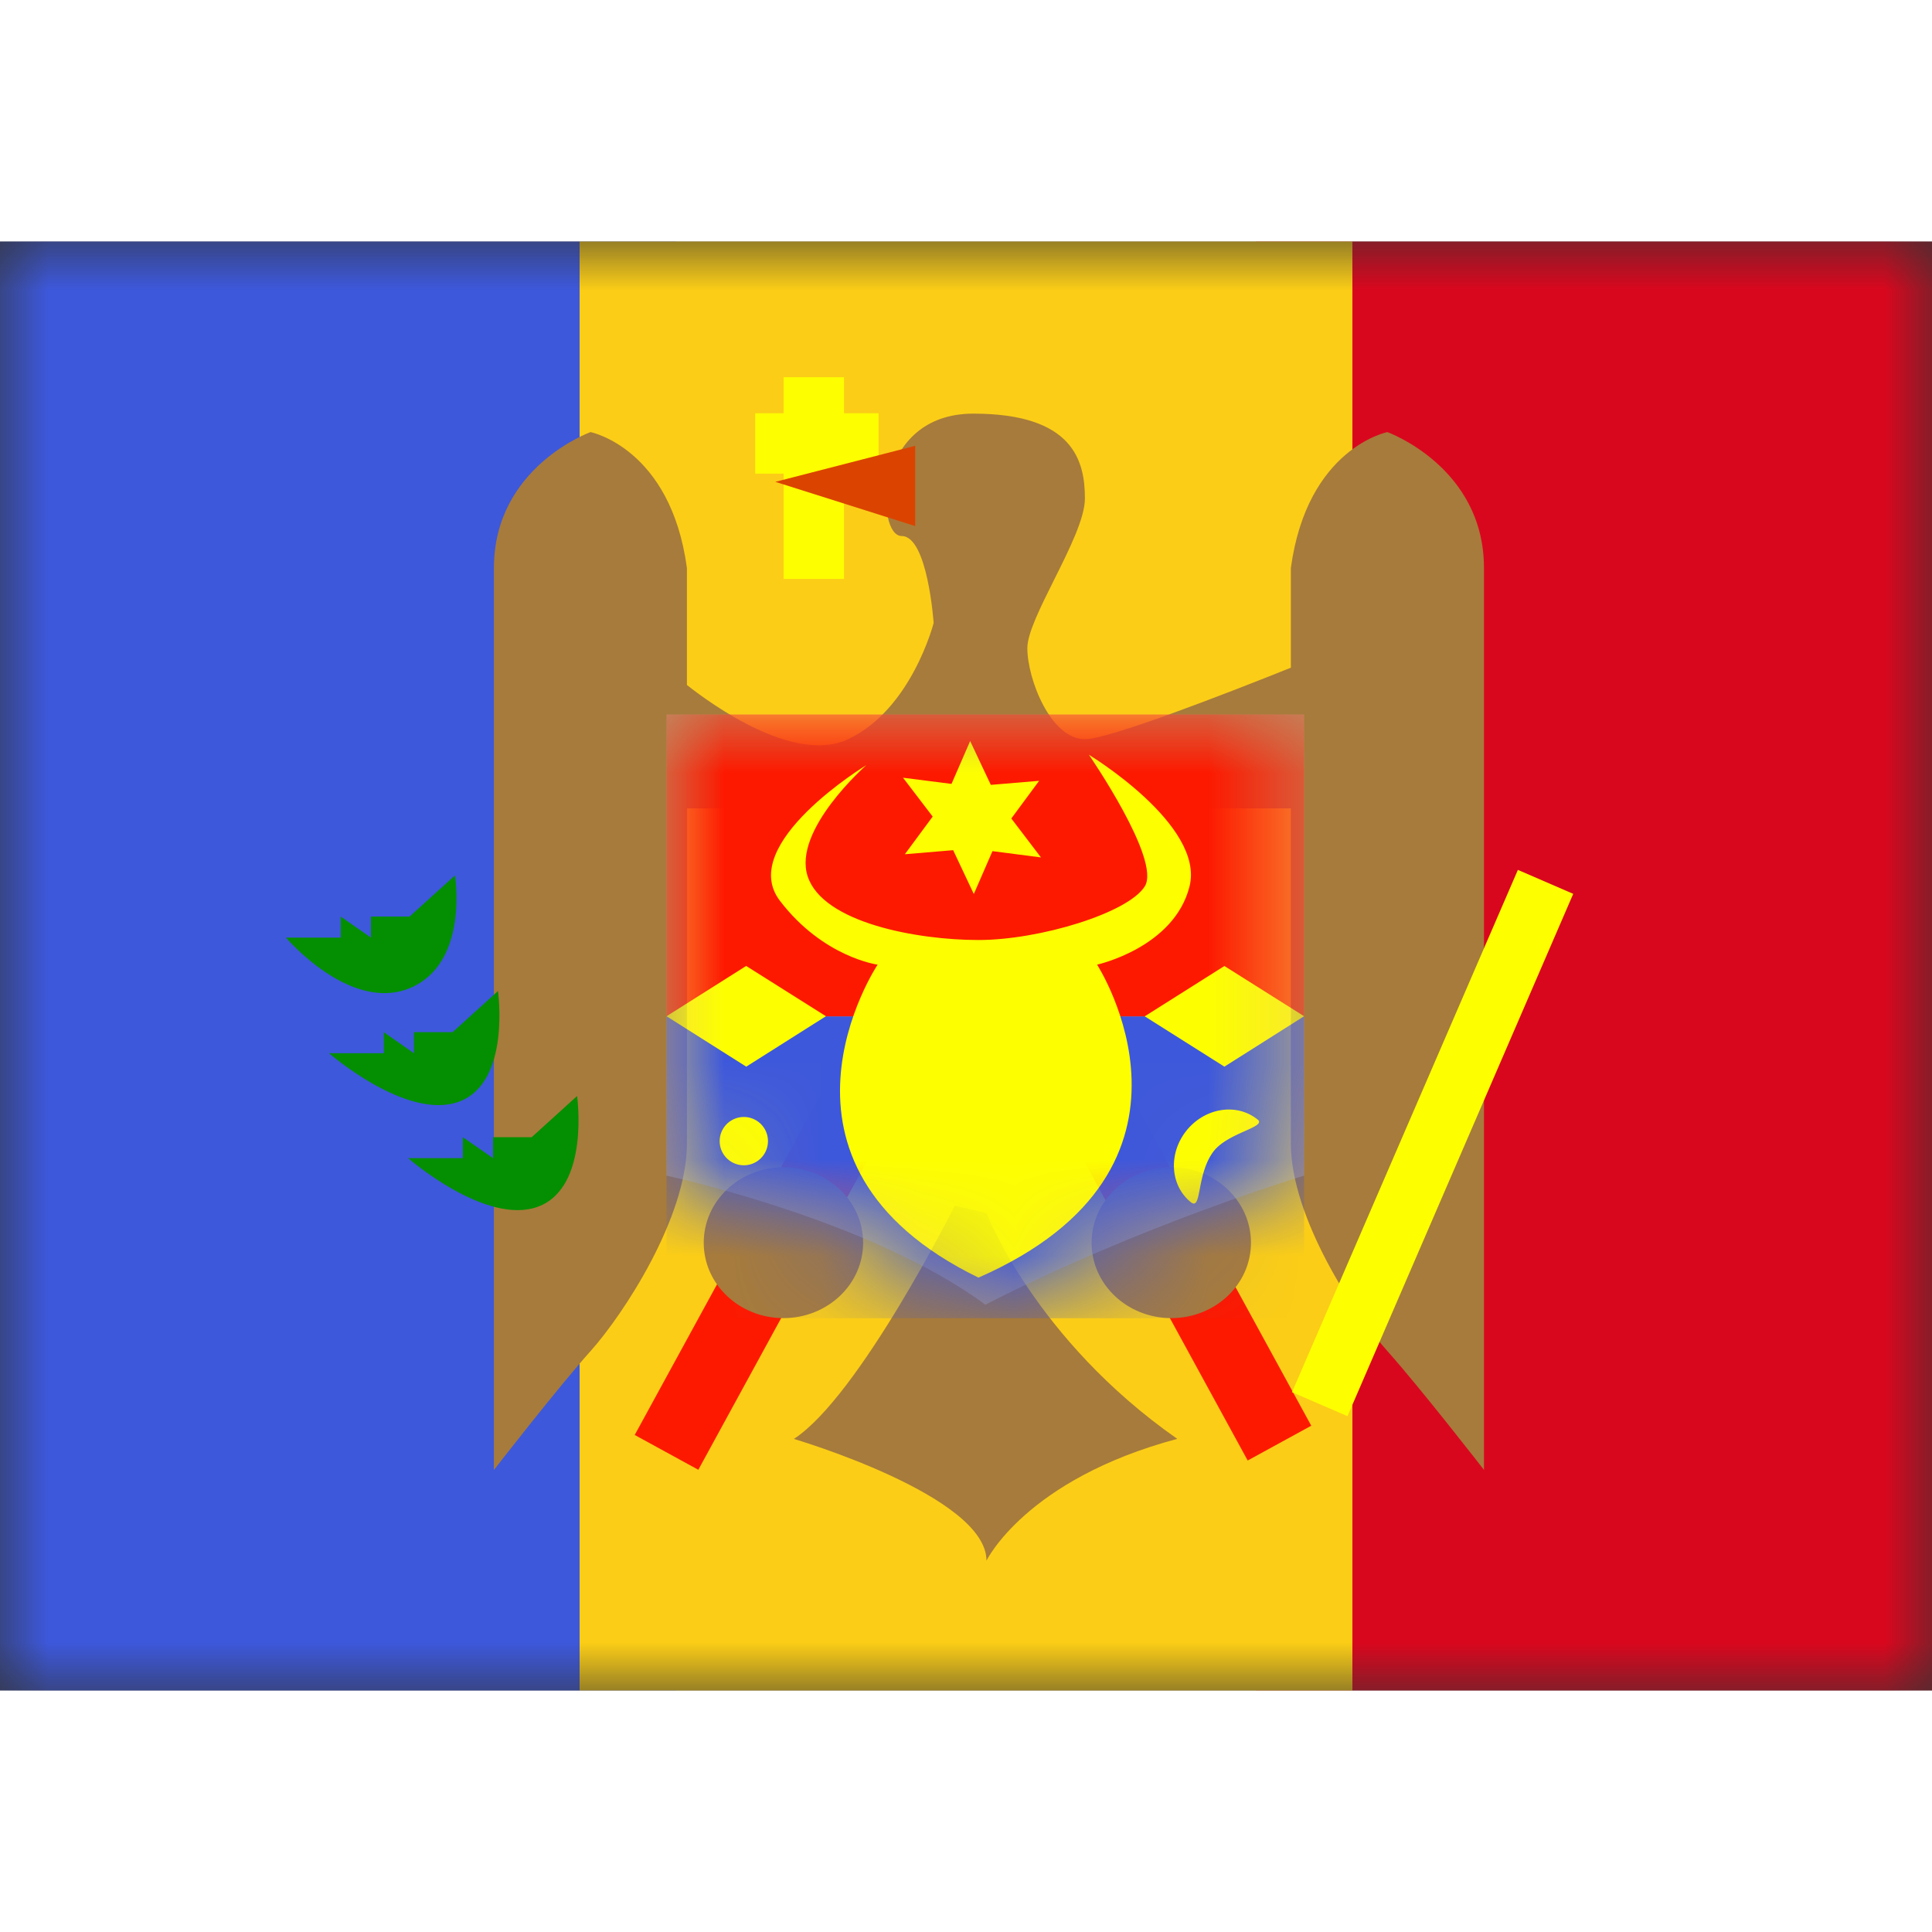 <svg fill="none" xmlns="http://www.w3.org/2000/svg" viewBox="0 0 20 15" height="1em" width="1em">
  <rect x="0" y="0" width="20" height="15" fill="#333333" stroke="none"/>
  <mask id="a" maskUnits="userSpaceOnUse" x="0" y="0" width="20" height="15">
    <path fill="#fff" d="M0 0h20v15H0z"/>
  </mask>
  <g mask="url(#a)">
    <path fill-rule="evenodd" clip-rule="evenodd" d="M13 0h7v15h-7V0z" fill="#D9071E"/>
    <path fill-rule="evenodd" clip-rule="evenodd" d="M0 0h7v15H0V0z" fill="#3D58DB"/>
    <path fill-rule="evenodd" clip-rule="evenodd" d="M6 0h8v15H6V0z" fill="#FBCD17"/>
    <path fill-rule="evenodd" clip-rule="evenodd" d="m13.574 12.259-.658.36-2.182-3.994.658-.36 2.182 3.994zm-7.003.096.658.36L9.411 8.72l-.658-.36-2.182 3.994z" fill="#FD1900"/>
    <path fill-rule="evenodd" clip-rule="evenodd" d="M7.111 5.868v3.47c0 .77-.663 1.775-.998 2.149-.335.373-1 1.23-1 1.23V3.38c0-1.047 1-1.407 1-1.407s.83.164.998 1.407v1.211c.257.203 1.115.823 1.669.561.658-.31.885-1.203.885-1.203s-.061-.9-.331-.9-.292-1.267.742-1.267 1.155.488 1.155.878c0 .204-.164.532-.32.844-.141.283-.276.553-.276.705 0 .321.242.943.596.943.248 0 1.442-.464 2.132-.74V3.38c.169-1.243.999-1.407.999-1.407s1 .36 1 1.407v9.336s-.665-.856-1-1.23c-.335-.373-.999-1.378-.999-2.148v-3.47H7.111zm1.108 6.527c.676-.44 1.665-2.414 1.665-2.414l.328.077s.501 1.307 1.975 2.337c-1.57.42-1.975 1.261-1.975 1.261 0-.673-1.993-1.26-1.993-1.26zm-.109-1.25c.456 0 .825-.349.825-.78 0-.432-.37-.782-.825-.782-.456 0-.825.35-.825.782 0 .431.37.78.825.78zm4.84-.78c0 .431-.37.78-.825.78-.456 0-.825-.349-.825-.78 0-.432.37-.782.825-.782.456 0 .825.35.825.782z" fill="#A77B3B"/>
    <path d="m15.713 6.505.573.248-2.337 5.407-.574-.248 2.338-5.407z" fill="#FDFF00"/>
    <path opacity=".3" fill-rule="evenodd" clip-rule="evenodd" d="M6.9 4.896h6.6V9.67s-1.68.506-3.3 1.336C9.004 10.12 6.9 9.67 6.9 9.67V4.896z" fill="#E1E5E8"/>
    <mask id="b" maskUnits="userSpaceOnUse" x="6" y="4" width="8" height="8">
      <path fill-rule="evenodd" clip-rule="evenodd" d="M6.9 4.896h6.6V9.67s-1.68.506-3.3 1.336C9.004 10.12 6.9 9.67 6.9 9.67V4.896z" fill="#fff"/>
    </mask>
    <g mask="url(#b)">
      <path fill="#3D58DB" d="M6.9 8.021h6.6v3.125H6.9z"/>
      <path fill="#FD1900" d="M6.9 4.896h6.6v3.125H6.9z"/>
      <path fill-rule="evenodd" clip-rule="evenodd" d="m9.867 6.301-.5.042.288-.39-.307-.402.502.064.193-.444.214.454.5-.042-.288.39.307.403-.502-.065-.193.444-.214-.454z" fill="#FDFF00"/>
      <path fill-rule="evenodd" clip-rule="evenodd" d="M8.969 5.42s-1.344.817-.896 1.404c.448.587 1.012.662 1.012.662s-1.375 2.062 1.044 3.24c2.59-1.137 1.228-3.24 1.228-3.24s.798-.176.957-.81c.16-.635-1.042-1.363-1.042-1.363s.75 1.087.579 1.362c-.171.276-1.089.556-1.722.556s-1.61-.178-1.768-.659c-.158-.481.608-1.152.608-1.152z" fill="#FDFF00"/>
      <path fill-rule="evenodd" clip-rule="evenodd" d="m7.725 7.5.825.52-.825.522L6.9 8.02l.825-.521zm4.95 0 .825.52-.825.522-.825-.521.825-.521zM7.7 9.563a.25.25 0 1 0 0-.5.25.25 0 0 0 0 .5zm5.319-.473c-.215-.175-.544-.124-.735.112-.191.236-.172.568.042.742.117.095.056-.28.233-.52.148-.2.558-.255.46-.335z" fill="#FDFF00"/>
    </g>
    <path fill-rule="evenodd" clip-rule="evenodd" d="M2.96 7.206s.66.778 1.28.524c.62-.255.47-1.168.47-1.168l-.47.426h-.4v.218l-.313-.218v.218H2.96zm.446 1.197s.803.7 1.344.502c.541-.198.405-1.146.405-1.146l-.47.426h-.4v.218l-.312-.218v.218h-.567zm2.162 1.589c-.54.198-1.344-.503-1.344-.503h.567v-.217l.313.217v-.217h.4l.47-.426s.135.948-.406 1.146z" fill="#048F02"/>
    <path fill-rule="evenodd" clip-rule="evenodd" d="M8.737 1.405h-.625v.373h-.294v.625h.294v1.09h.625v-1.09h.358v-.625h-.358v-.373z" fill="#FDFF00"/>
    <path fill-rule="evenodd" clip-rule="evenodd" d="m9.474 2.115-1.448.373 1.448.458v-.83z" fill="#DB4400"/>
  </g>
</svg>
